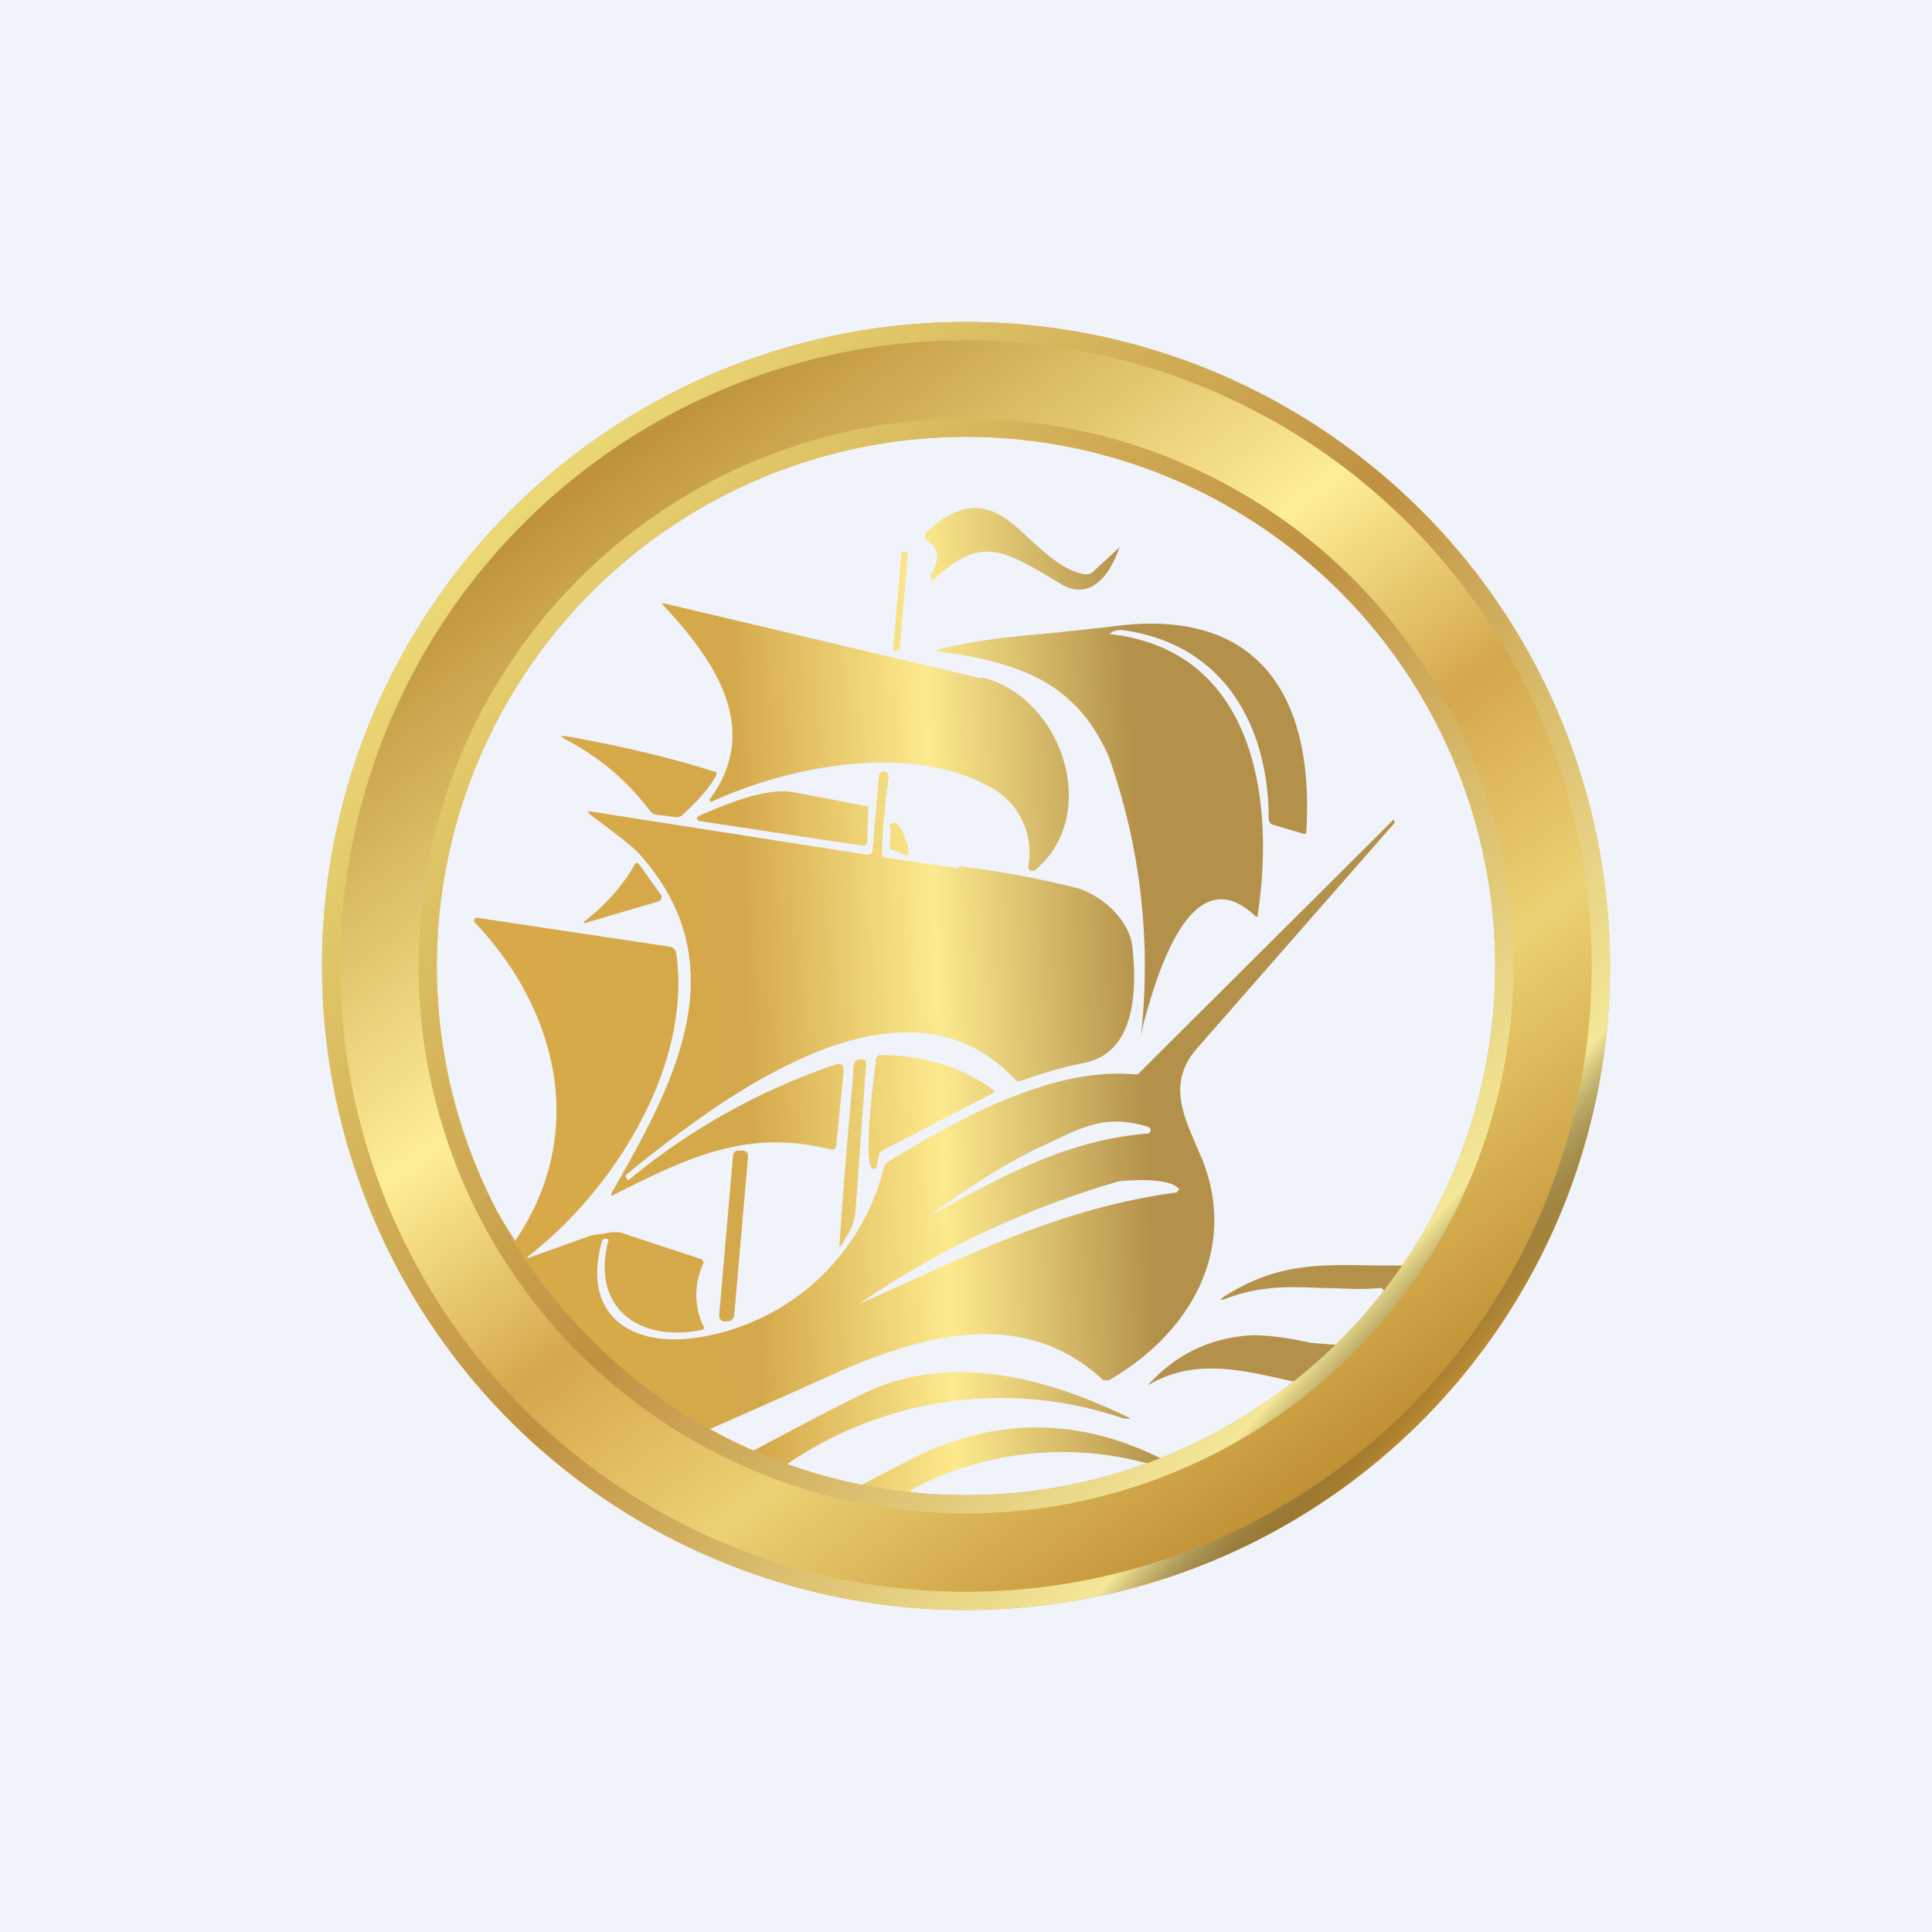 <!-- by TradingView --><svg width="18" height="18" viewBox="0 0 18 18" xmlns="http://www.w3.org/2000/svg"><path fill="#F0F3FA" d="M0 0h18v18H0z"/><path d="M8.66 4.93c.43-.37.68-.15.94.1.15.13.3.28.5.32.03 0 .06 0 .08-.02l.25-.23s.01 0 0 0c-.08.23-.25.5-.53.35l-.2-.12c-.36-.2-.58-.33-1 .07h-.03v-.04c.08-.13.08-.23 0-.3-.07-.04-.07-.09-.01-.13Zm.48 1.38c.75.17 1.13 1.28.5 1.8a.04.04 0 0 1-.06-.04.69.69 0 0 0-.38-.75c-.74-.4-1.86-.18-2.57.15a.02.02 0 0 1-.02-.02c.5-.67.03-1.32-.44-1.82v-.01h.01l2.96.7Zm2.58 2.2c.16-1.08-.04-2.44-1.36-2.6-.03 0-.03 0 0-.02a.16.16 0 0 1 .09-.02c.94.12 1.37.88 1.37 1.76 0 .02.01.04.03.05l.3.09c.01 0 .02 0 .02-.02.08-1.27-.45-2.11-1.83-1.91l-.56.06c-.34.03-.68.06-1.03.15-.03 0-.03.02 0 .02.72.1 1.27.27 1.58.98a5.84 5.84 0 0 1 .3 2.6l.02-.1c.12-.44.44-1.58 1.04-1.02.02.02.03.01.03-.01ZM5.28 6.86c.45.08.94.19 1.38.33.02 0 .02.02.01.04-.08.14-.2.26-.32.37a.08.08 0 0 1-.07.01l-.17-.02a.08.08 0 0 1-.05-.03 2.3 2.3 0 0 0-.79-.67c-.05-.03-.05-.04 0-.03Zm3.65 1.23-.68-.1c-.02 0-.03-.02-.03-.04 0-.24.03-.48.06-.71 0-.04-.03-.06-.06-.05l-.02.01-.01.02-.06.69c0 .04-.02.06-.07.05l-2.56-.4c-.03 0-.03 0 0 .03.24.18.4.3.46.37.93 1.04.3 2.16-.23 3.1l-.03.05c-.01.03 0 .04.02.02.68-.34 1.24-.62 2.02-.42.03 0 .04 0 .05-.03l.07-.7c0-.06-.02-.08-.08-.06A6.06 6.06 0 0 0 5.85 11l-.01-.02c-.02-.02-.01-.03 0-.04.86-.7 2.56-2 3.61-.89.02.02.04.03.06.02.2-.07.4-.13.6-.17.48-.1.48-.7.44-1.08-.03-.26-.3-.49-.53-.55a8.97 8.97 0 0 0-1.09-.2Zm-.86-.58h.02v.03l-.01.3c0 .03-.02.04-.04.04l-1.52-.23a.02.02 0 0 1 0-.05l.04-.02c.24-.1.57-.24.83-.2l.68.13Zm.22.18v.01l.01.03-.01.15c0 .02 0 .04.03.04l.1.04c.04.02.06 0 .04-.04v-.04c-.04-.1-.08-.26-.17-.2Zm-2.38.37c.01-.02.03-.03.05 0l.2.28c.01.03 0 .05-.03.06l-.68.2a.01.01 0 0 1 0-.02c.18-.14.34-.31.46-.52Zm7.06-.41a.01.01 0 0 1 .02 0v.02l-1.84 2.1c-.26.3-.14.59-.01.89l.06.14c.34.85-.12 1.63-.87 2.06h-.05c-.72-.67-1.62-.44-2.42-.1a127.08 127.08 0 0 1-1.26.56.03.03 0 0 0 .02.03l.34.16h.07c.58-.31.95-.5 1.11-.57.77-.32 1.6-.1 2.32.24.09.04.09.05-.01.03a3.52 3.52 0 0 0-3.1.42c-.04.02-.03.04 0 .05l.6.17H8l.19-.1c.23-.12.47-.25.69-.32.65-.22 1.3-.16 1.94.16h.06c.42-.17.82-.4 1.18-.68.02-.02.02-.03 0-.04h-.02c-.48-.11-.92-.22-1.35.04-.02.01-.02.01 0 0 .27-.3.6-.45.98-.47.16 0 .36.03.54.07a6.93 6.93 0 0 0 .26.02c.02 0 .04-.02.06-.04l.36-.43a.04.04 0 0 0-.04-.06c-.19.02-.36 0-.53 0-.28-.01-.56-.03-.9.1-.06.02-.06.01 0-.03.48-.3.87-.29 1.38-.28h.25c.02 0 .04 0 .05-.02.11-.18.22-.36.3-.55v.45l-.18.43c-.3.35-1.03 1.14-1.52 1.48a7.1 7.1 0 0 1-2.41.64 9.68 9.68 0 0 1-2.95-.64 4.29 4.29 0 0 1-1.7-1.9v-.38a6.6 6.6 0 0 0 .16.26c.68-1 .4-2.15-.38-2.97a.03.03 0 0 1 .02-.04l1.8.27a.07.07 0 0 1 .06.06c.15 1.04-.57 2.19-1.36 2.81-.04.03-.03.04.01.02l.56-.2.07-.01.12-.02h.07l.76.25c.02.01.03.03.02.05a.68.68 0 0 0 0 .57c.02.02.01.03-.01.04-.58.12-1.04-.2-.87-.84l-.02-.01c-.02 0-.03 0-.04.02-.2.7.28 1 .9.9a2.12 2.12 0 0 0 1.73-1.6.12.12 0 0 1 .04-.04c.66-.4 1.52-.88 2.29-.81.02 0 .04 0 .05-.02l2.35-2.34ZM10.7 10.5c-.39-.12-.6-.01-.97.17l-.07.03a6.3 6.3 0 0 0-1.01.64l.03-.02c.65-.36 1.26-.7 2.02-.76a.03.03 0 0 0 .02-.03.03.03 0 0 0-.02-.03Zm.29.59c-.05-.12-.47-.1-.58-.08A8.46 8.46 0 0 0 8 12.15l.36-.16c.85-.39 1.64-.75 2.6-.88h.01v-.01a.01.01 0 0 0 0-.01Zm-.28 2.55a3 3 0 0 0-2.22.24.03.03 0 0 0 .02.04 5 5 0 0 0 2.2-.28Zm-1.46-3.49a.02.02 0 0 1 .01.02v.01l-1.04.54a.06.06 0 0 0-.03.04l-.02.1c-.01.04-.03.04-.05.02-.07-.1.01-.77.04-.98v-.03c0-.02.02-.04.04-.04.39 0 .74.1 1.05.32Zm-1.3-.19V10a75.05 75.05 0 0 0-.13 1.61.02.02 0 0 0 .02-.01l.06-.1a.5.5 0 0 0 .07-.21l.1-1.38c0-.03-.01-.04-.03-.04-.08-.01-.09.05-.09.1Zm-1.03.76h-.03a.05.05 0 0 0-.06.04l-.13 1.5c0 .02.02.05.04.05h.04c.03 0 .05-.02.06-.05l.13-1.49a.05.05 0 0 0-.05-.05Zm1.46-4.65.08-.93H8.4l-.08.92h.06Z" fill="url(#an3scgw02)"/><path fill-rule="evenodd" d="M9 15A6 6 0 1 0 9 3a6 6 0 0 0 0 12Zm0-1.07a4.93 4.93 0 1 0 0-9.86 4.93 4.93 0 0 0 0 9.86Z" fill="url(#bn3scgw02)"/><path fill-rule="evenodd" d="M9 14.83A5.83 5.83 0 1 0 9 3.17a5.83 5.83 0 0 0 0 11.66ZM14.1 9A5.1 5.1 0 1 1 3.9 9a5.1 5.1 0 0 1 10.2 0Zm.9 0A6 6 0 1 1 3 9a6 6 0 0 1 12 0Zm-1.07 0a4.93 4.93 0 1 1-9.86 0 4.93 4.93 0 0 1 9.86 0Z" fill="url(#cn3scgw02)"/><defs><linearGradient id="an3scgw02" x1="11.75" y1="9.2" x2="4.89" y2="9.47" gradientUnits="userSpaceOnUse"><stop offset=".16" stop-color="#B4914A"/><stop offset=".44" stop-color="#FDEA8E"/><stop offset=".7" stop-color="#D4A94B"/><stop offset="1" stop-color="#D7A948"/></linearGradient><linearGradient id="bn3scgw02" x1="5.27" y1="4.25" x2="12.43" y2="13.86" gradientUnits="userSpaceOnUse"><stop stop-color="#BB8D37"/><stop offset=".37" stop-color="#FEEE97"/><stop offset=".56" stop-color="#D5A84D"/><stop offset=".74" stop-color="#EDD172"/><stop offset="1" stop-color="#BF8E32"/></linearGradient><linearGradient id="cn3scgw02" x1="4.38" y1="5.15" x2="13.33" y2="13.2" gradientUnits="userSpaceOnUse"><stop stop-color="#ECD875"/><stop offset=".49" stop-color="#BF9141"/><stop offset=".9" stop-color="#F4E798"/><stop offset="1" stop-opacity="0"/></linearGradient></defs></svg>